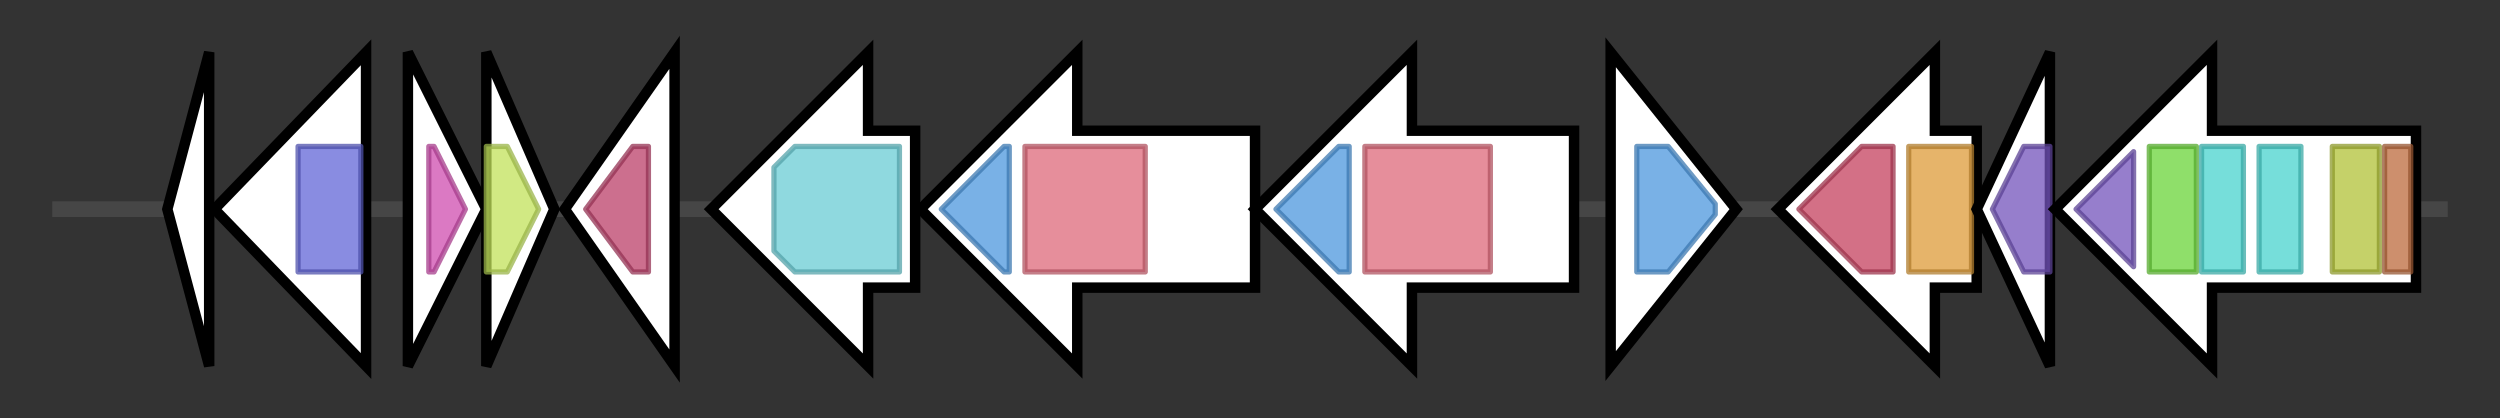 <svg version="1.1" baseProfile="full" xmlns="http://www.w3.org/2000/svg" width="478.067" height="80">
	<rect width="100%" height="100%" fill="#333333" stroke="none"/>
	<g>
		<line x1="10" y1="40.0" x2="468.067" y2="40.0" style="stroke:rgb(70,70,70); stroke-width:3 "/>
		<g>
			<title> (CDOIENLM_01036)
hypothetical protein</title>
			<polygon class=" (CDOIENLM_01036)
hypothetical protein" points="32,40 40,10 40,70" fill="rgb(255,255,255)" fill-opacity="1.0" stroke="rgb(0,0,0)" stroke-width="2"  />
		</g>
		<g>
			<title> (CDOIENLM_01037)
Epimerase family protein</title>
			<polygon class=" (CDOIENLM_01037)
Epimerase family protein" points="41,40 70,10 70,70" fill="rgb(255,255,255)" fill-opacity="1.0" stroke="rgb(0,0,0)" stroke-width="2"  />
			<g>
				<title>DUF1731 (PF08338)
"Domain of unknown function (DUF1731)"</title>
				<polygon class="PF08338" points="45,40 45,40 45,40" stroke-linejoin="round" width="4" height="24" fill="rgb(63,110,190)" stroke="rgb(50,88,152)" stroke-width="1" opacity="0.75" />
			</g>
			<g>
				<title>Epimerase (PF01370)
"NAD dependent epimerase/dehydratase family"</title>
				<polygon class="PF01370" points="57,28 57,28 69,28 69,52 57,52 57,52" stroke-linejoin="round" width="12" height="24" fill="rgb(98,102,214)" stroke="rgb(78,81,171)" stroke-width="1" opacity="0.75" />
			</g>
		</g>
		<g>
			<title> (CDOIENLM_01038)
putative HTH-type transcriptional regulator</title>
			<polygon class=" (CDOIENLM_01038)
putative HTH-type transcriptional regulator" points="78,10 93,40 78,70" fill="rgb(255,255,255)" fill-opacity="1.0" stroke="rgb(0,0,0)" stroke-width="2"  />
			<g>
				<title>LytTR (PF04397)
"LytTr DNA-binding domain"</title>
				<polygon class="PF04397" points="82,28 83,28 89,40 83,52 82,52" stroke-linejoin="round" width="9" height="24" fill="rgb(207,76,174)" stroke="rgb(165,60,139)" stroke-width="1" opacity="0.75" />
			</g>
		</g>
		<g>
			<title> (CDOIENLM_01039)
hypothetical protein</title>
			<polygon class=" (CDOIENLM_01039)
hypothetical protein" points="93,10 106,40 93,70" fill="rgb(255,255,255)" fill-opacity="1.0" stroke="rgb(0,0,0)" stroke-width="2"  />
			<g>
				<title>DUF3021 (PF11457)
"Protein of unknown function (DUF3021)"</title>
				<polygon class="PF11457" points="93,28 97,28 103,40 97,52 93,52" stroke-linejoin="round" width="13" height="24" fill="rgb(193,225,90)" stroke="rgb(154,180,72)" stroke-width="1" opacity="0.75" />
			</g>
		</g>
		<g>
			<title> (CDOIENLM_01040)
hypothetical protein</title>
			<polygon class=" (CDOIENLM_01040)
hypothetical protein" points="108,40 129,10 129,70" fill="rgb(255,255,255)" fill-opacity="1.0" stroke="rgb(0,0,0)" stroke-width="2"  />
			<g>
				<title>Lysozyme_like (PF13702)
"Lysozyme-like"</title>
				<polygon class="PF13702" points="112,40 121,28 124,28 124,52 121,52" stroke-linejoin="round" width="15" height="24" fill="rgb(186,63,104)" stroke="rgb(148,50,83)" stroke-width="1" opacity="0.75" />
			</g>
		</g>
		<g>
			<title>sbnH (CDOIENLM_01041)
2-[(L-alanin-3-ylcarbamoyl)methyl]-2- hydroxybutanedioate decarboxylase</title>
			<polygon class="sbnH (CDOIENLM_01041)
2-[(L-alanin-3-ylcarbamoyl)methyl]-2- hydroxybutanedioate decarboxylase" points="175,25 166,25 166,10 136,40 166,70 166,55 175,55" fill="rgb(255,255,255)" fill-opacity="1.0" stroke="rgb(0,0,0)" stroke-width="2"  />
			<g>
				<title>Orn_Arg_deC_N (PF02784)
"Pyridoxal-dependent decarboxylase, pyridoxal binding domain"</title>
				<polygon class="PF02784" points="148,32 152,28 172,28 172,52 152,52 148,48" stroke-linejoin="round" width="24" height="24" fill="rgb(106,204,212)" stroke="rgb(84,163,169)" stroke-width="1" opacity="0.75" />
			</g>
		</g>
		<g>
			<title>sbnC (CDOIENLM_01042)
Staphyloferrin B synthase</title>
			<polygon class="sbnC (CDOIENLM_01042)
Staphyloferrin B synthase" points="240,25 206,25 206,10 176,40 206,70 206,55 240,55" fill="rgb(255,255,255)" fill-opacity="1.0" stroke="rgb(0,0,0)" stroke-width="2"  />
			<g>
				<title>FhuF (PF06276)
"Ferric iron reductase FhuF-like transporter"</title>
				<polygon class="PF06276" points="180,40 192,28 193,28 193,52 192,52" stroke-linejoin="round" width="16" height="24" fill="rgb(76,151,221)" stroke="rgb(60,120,176)" stroke-width="1" opacity="0.75" />
			</g>
			<g>
				<title>IucA_IucC (PF04183)
"IucA / IucC family"</title>
				<rect class="PF04183" x="196" y="28" stroke-linejoin="round" width="23" height="24" fill="rgb(221,104,121)" stroke="rgb(176,83,96)" stroke-width="1" opacity="0.75" />
			</g>
		</g>
		<g>
			<title> (CDOIENLM_01043)
hypothetical protein</title>
			<polygon class=" (CDOIENLM_01043)
hypothetical protein" points="301,25 270,25 270,10 240,40 270,70 270,55 301,55" fill="rgb(255,255,255)" fill-opacity="1.0" stroke="rgb(0,0,0)" stroke-width="2"  />
			<g>
				<title>FhuF (PF06276)
"Ferric iron reductase FhuF-like transporter"</title>
				<polygon class="PF06276" points="244,40 256,28 258,28 258,52 256,52" stroke-linejoin="round" width="16" height="24" fill="rgb(76,151,221)" stroke="rgb(60,120,176)" stroke-width="1" opacity="0.75" />
			</g>
			<g>
				<title>IucA_IucC (PF04183)
"IucA / IucC family"</title>
				<rect class="PF04183" x="261" y="28" stroke-linejoin="round" width="24" height="24" fill="rgb(221,104,121)" stroke="rgb(176,83,96)" stroke-width="1" opacity="0.75" />
			</g>
		</g>
		<g>
			<title> (CDOIENLM_01044)
hypothetical protein</title>
			<polygon class=" (CDOIENLM_01044)
hypothetical protein" points="308,10 332,40 308,70" fill="rgb(255,255,255)" fill-opacity="1.0" stroke="rgb(0,0,0)" stroke-width="2"  />
			<g>
				<title>FhuF (PF06276)
"Ferric iron reductase FhuF-like transporter"</title>
				<polygon class="PF06276" points="313,28 319,28 328,39 328,41 319,52 313,52" stroke-linejoin="round" width="15" height="24" fill="rgb(76,151,221)" stroke="rgb(60,120,176)" stroke-width="1" opacity="0.75" />
			</g>
		</g>
		<g>
			<title>mtlD_2 (CDOIENLM_01045)
Mannitol-1-phosphate 5-dehydrogenase</title>
			<polygon class="mtlD_2 (CDOIENLM_01045)
Mannitol-1-phosphate 5-dehydrogenase" points="378,25 370,25 370,10 340,40 370,70 370,55 378,55" fill="rgb(255,255,255)" fill-opacity="1.0" stroke="rgb(0,0,0)" stroke-width="2"  />
			<g>
				<title>Mannitol_dh_C (PF08125)
"Mannitol dehydrogenase C-terminal domain"</title>
				<polygon class="PF08125" points="344,40 356,28 362,28 362,52 356,52" stroke-linejoin="round" width="22" height="24" fill="rgb(196,64,94)" stroke="rgb(156,51,75)" stroke-width="1" opacity="0.75" />
			</g>
			<g>
				<title>Mannitol_dh (PF01232)
"Mannitol dehydrogenase Rossmann domain"</title>
				<rect class="PF01232" x="365" y="28" stroke-linejoin="round" width="12" height="24" fill="rgb(221,155,56)" stroke="rgb(176,124,44)" stroke-width="1" opacity="0.75" />
			</g>
		</g>
		<g>
			<title>mtlF (CDOIENLM_01046)
Mannitol-specific phosphotransferase enzyme IIA component</title>
			<polygon class="mtlF (CDOIENLM_01046)
Mannitol-specific phosphotransferase enzyme IIA component" points="378,40 392,10 392,70" fill="rgb(255,255,255)" fill-opacity="1.0" stroke="rgb(0,0,0)" stroke-width="2"  />
			<g>
				<title>PTS_EIIA_2 (PF00359)
"Phosphoenolpyruvate-dependent sugar phosphotransferase system, EIIA 2"</title>
				<polygon class="PF00359" points="381,40 387,28 392,28 392,52 387,52" stroke-linejoin="round" width="14" height="24" fill="rgb(115,83,186)" stroke="rgb(91,66,148)" stroke-width="1" opacity="0.75" />
			</g>
		</g>
		<g>
			<title>mtlR (CDOIENLM_01047)
Transcriptional regulator MtlR</title>
			<polygon class="mtlR (CDOIENLM_01047)
Transcriptional regulator MtlR" points="462,25 423,25 423,10 393,40 423,70 423,55 462,55" fill="rgb(255,255,255)" fill-opacity="1.0" stroke="rgb(0,0,0)" stroke-width="2"  />
			<g>
				<title>PTS_EIIA_2 (PF00359)
"Phosphoenolpyruvate-dependent sugar phosphotransferase system, EIIA 2"</title>
				<polygon class="PF00359" points="397,40 408,29 408,51" stroke-linejoin="round" width="14" height="24" fill="rgb(115,83,186)" stroke="rgb(91,66,148)" stroke-width="1" opacity="0.75" />
			</g>
			<g>
				<title>PTS_IIB (PF02302)
"PTS system, Lactose/Cellobiose specific IIB subunit"</title>
				<rect class="PF02302" x="411" y="28" stroke-linejoin="round" width="9" height="24" fill="rgb(106,212,56)" stroke="rgb(84,169,44)" stroke-width="1" opacity="0.75" />
			</g>
			<g>
				<title>PRD (PF00874)
"PRD domain"</title>
				<rect class="PF00874" x="421" y="28" stroke-linejoin="round" width="8" height="24" fill="rgb(72,210,205)" stroke="rgb(57,168,164)" stroke-width="1" opacity="0.75" />
			</g>
			<g>
				<title>PRD (PF00874)
"PRD domain"</title>
				<rect class="PF00874" x="432" y="28" stroke-linejoin="round" width="8" height="24" fill="rgb(72,210,205)" stroke="rgb(57,168,164)" stroke-width="1" opacity="0.75" />
			</g>
			<g>
				<title>Mga (PF05043)
"Mga helix-turn-helix domain"</title>
				<rect class="PF05043" x="446" y="28" stroke-linejoin="round" width="9" height="24" fill="rgb(177,193,55)" stroke="rgb(141,154,44)" stroke-width="1" opacity="0.75" />
			</g>
			<g>
				<title>HTH_11 (PF08279)
"HTH domain"</title>
				<rect class="PF08279" x="456" y="28" stroke-linejoin="round" width="5" height="24" fill="rgb(188,106,60)" stroke="rgb(150,84,48)" stroke-width="1" opacity="0.75" />
			</g>
		</g>
	</g>
</svg>
